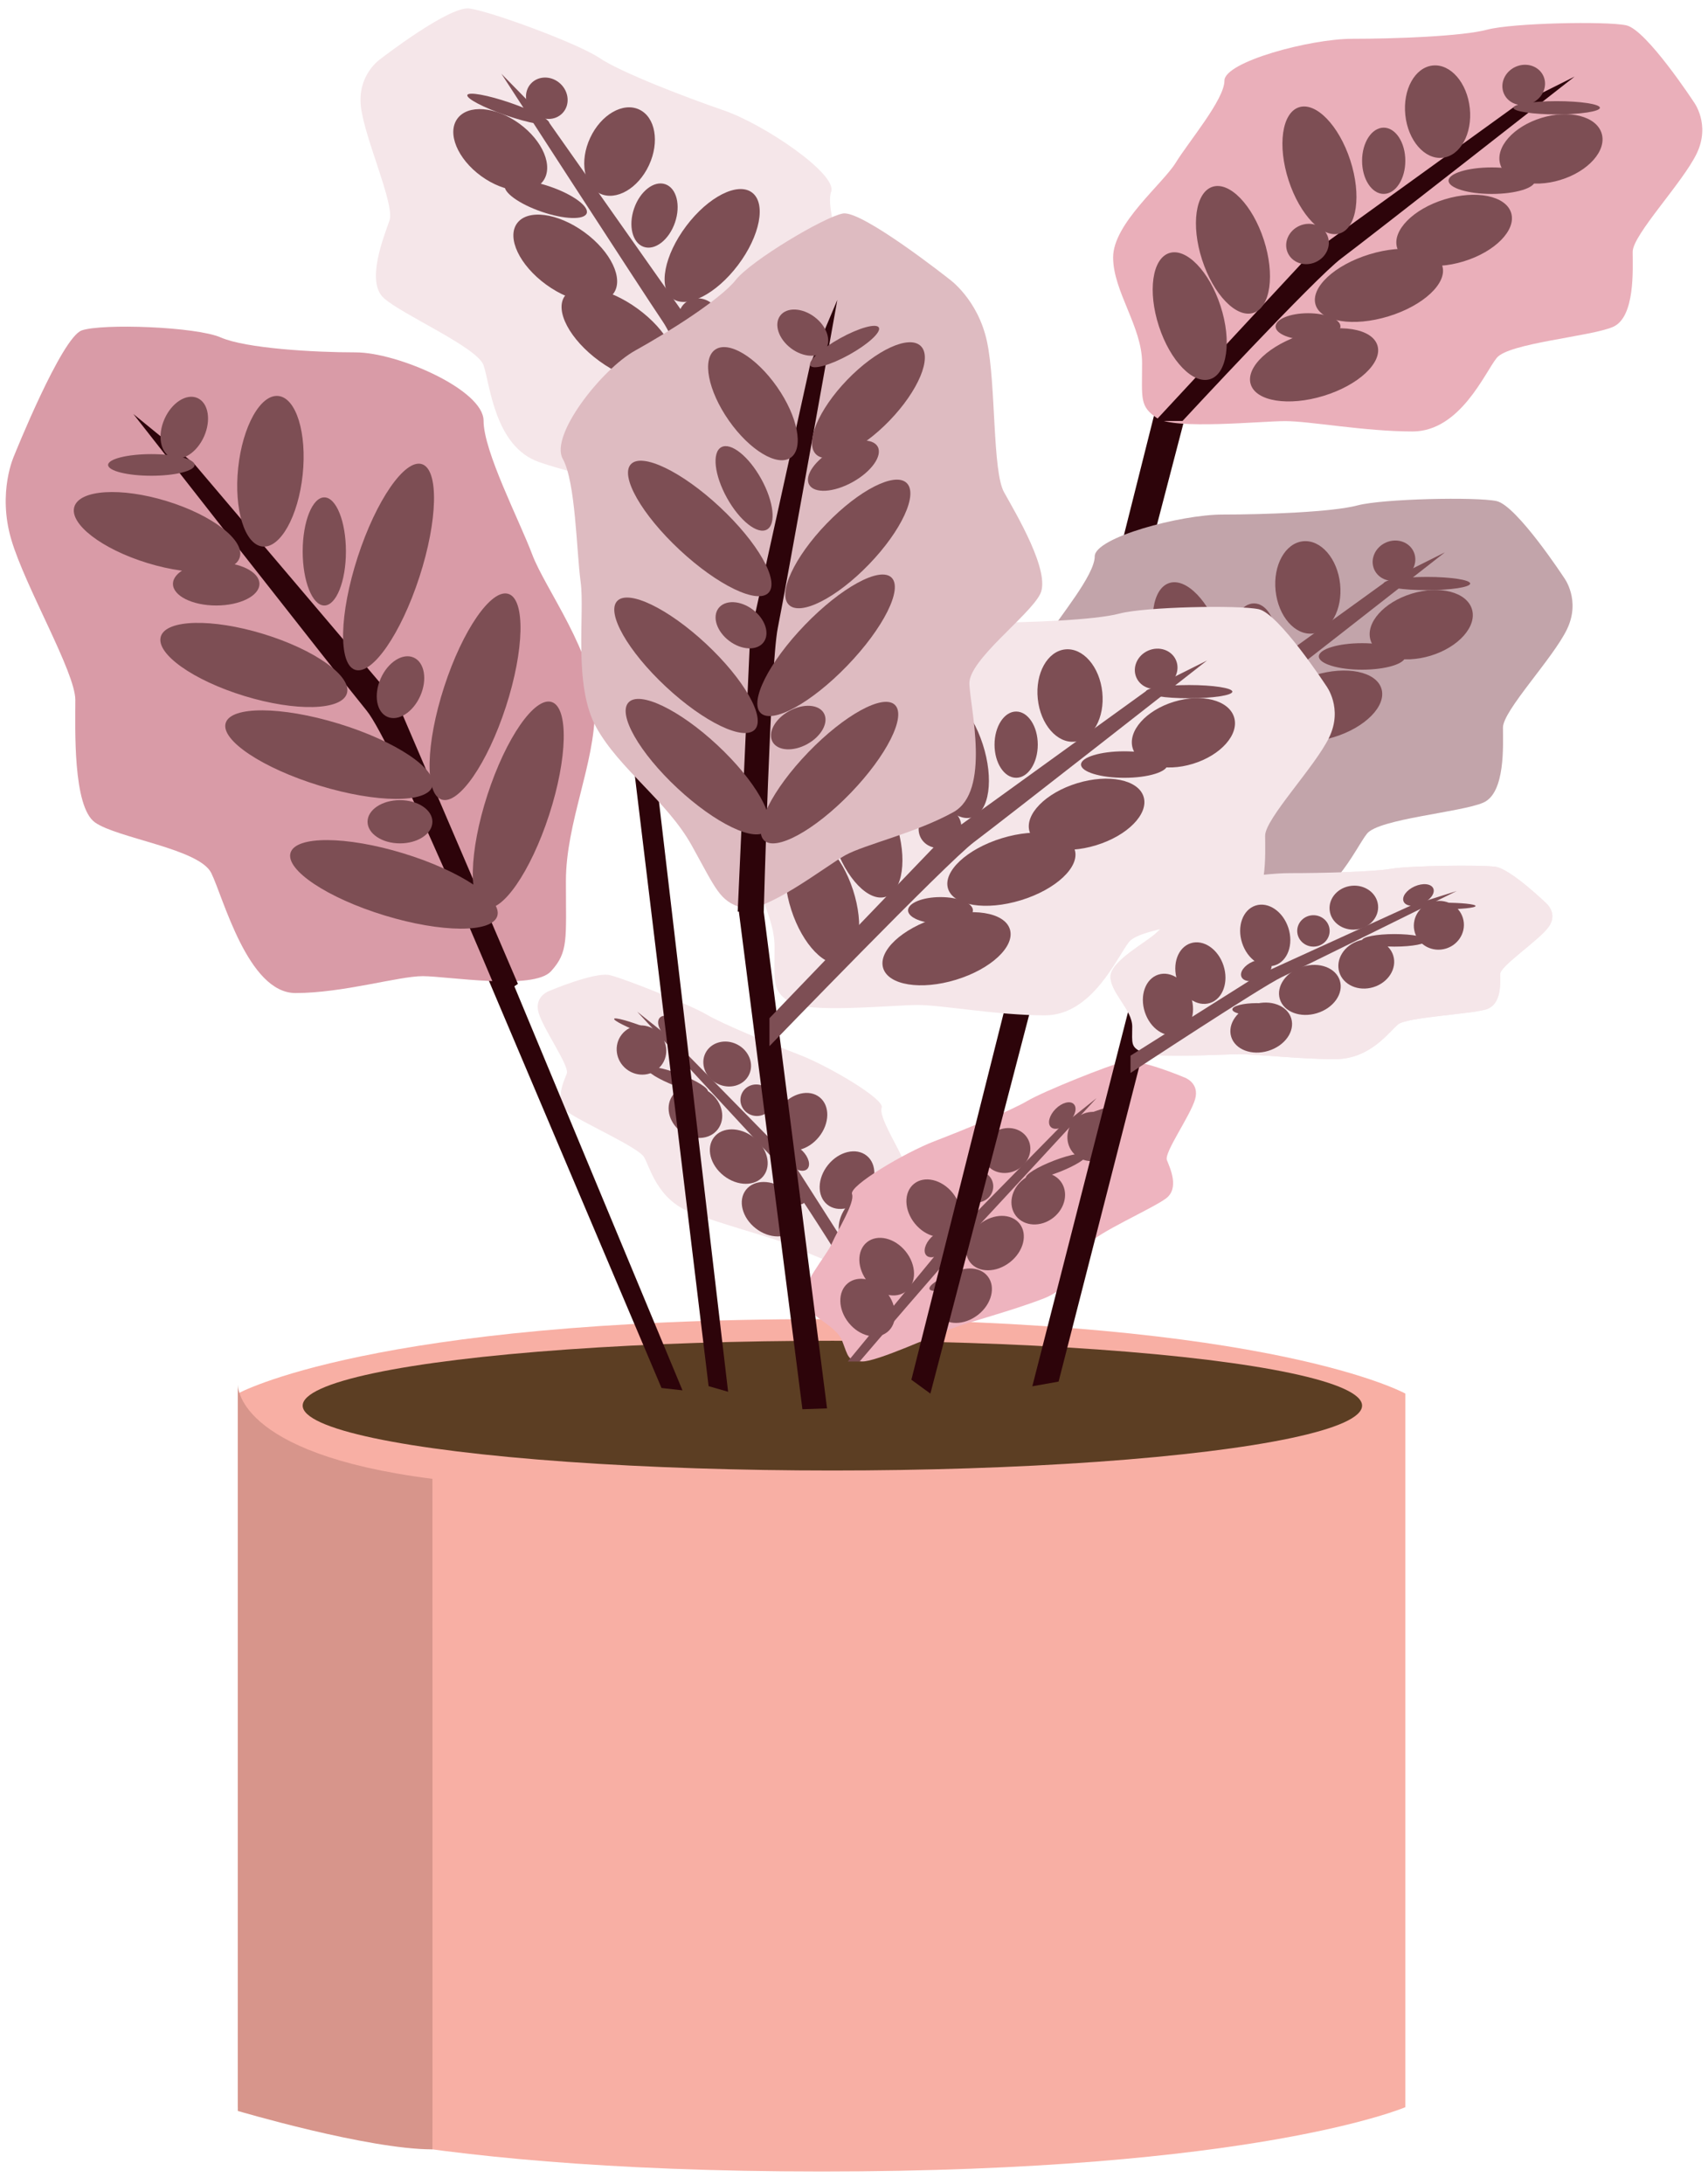 <?xml version="1.0" encoding="UTF-8" standalone="no"?>
<svg width="79px" height="101px" viewBox="0 0 79 101" version="1.1" xmlns="http://www.w3.org/2000/svg" xmlns:xlink="http://www.w3.org/1999/xlink">
    <!-- Generator: Sketch 40.3 (33839) - http://www.bohemiancoding.com/sketch -->
    <title>pink_plant</title>
    <desc>Created with Sketch.</desc>
    <defs></defs>
    <g id="Page-1" stroke="none" stroke-width="1" fill="none" fill-rule="evenodd">
        <g id="pink_plant" transform="translate(0, -1)">
            <g id="blue_pot" transform="translate(11, 62)">
                <path d="M0,3.442 C0,3.442 6.172,2.85589228e-15 27,0 C47.828,0 54,3.442 54,3.442 L54,36.442 C54,36.442 47.092,39.415 27,39.415 C6.908,39.415 0,36.442 0,36.442 L0,3.442 Z" id="Rectangle-17" fill="#F8AFA4"></path>
                <ellipse id="Oval-2" fill="#5C3E23" cx="27.5" cy="4" rx="24.5" ry="3"></ellipse>
                <path d="M0,3 C0,3 -0.213,6.216 9,7.385 C9.002,7.419 9.013,38.373 9,38.392 C6.002,38.392 0,36.615 0,36.615 L0,3 Z" id="Rectangle-17" fill="#D7958B"></path>
            </g>
            <g id="Group-19">
                <g id="Group-11" transform="translate(33.594, 53.431) rotate(21) translate(-33.594, -53.431) translate(23.094, 48.431)">
                    <path d="M0.493,1.76 C0.493,1.76 -0.097,2.248 0.391,2.889 C0.88,3.53 2.613,4.67 2.613,5.042 C2.613,5.414 2.519,6.474 3.297,6.687 C4.074,6.9 6.913,7.04 7.329,7.366 C7.745,7.692 8.599,8.977 10.251,8.977 C11.903,8.977 13.824,8.75 14.666,8.75 C15.509,8.75 18.504,8.944 19.114,8.684 C19.725,8.424 19.631,8.261 19.631,7.474 C19.631,6.687 20.636,5.905 20.636,5.165 C20.636,4.424 18.915,3.555 18.463,3.09 C18.011,2.625 16.774,1.706 16.774,1.293 C16.774,0.88 13.8,0.376 12.338,0.376 C10.877,0.376 8.526,0.322 7.659,0.176 C6.791,0.029 3.536,-0.014 2.836,0.081 C2.135,0.176 0.493,1.76 0.493,1.76 Z" id="Path-92" fill="#F5E6E9"></path>
                    <path d="M17.14,8.26 C17.14,8.26 13.642,5.621 12.713,5.183 C11.785,4.745 4.627,1.204 4.627,1.204 L6.731,1.869 L13.803,5.095 L17.742,8.002 L17.14,8.26 Z" id="Path-93" fill="#7D4E54"></path>
                    <ellipse id="Oval-3" fill="#7D4E54" cx="11.25" cy="3.048" rx="0.75" ry="0.726"></ellipse>
                    <ellipse id="Oval-9" fill="#7D4E54" cx="5.25" cy="1.895" rx="1.5" ry="0.153"></ellipse>
                    <ellipse id="Oval-9" fill="#7D4E54" cx="7.5" cy="3.484" rx="1.5" ry="0.29"></ellipse>
                    <ellipse id="Oval-4" fill="#7D4E54" transform="translate(13.866, 4.93) rotate(24) translate(-13.866, -4.93) " cx="13.866" cy="4.865" rx="0.75" ry="0.435"></ellipse>
                    <ellipse id="Oval-4" fill="#7D4E54" transform="translate(6.366, 1.446) rotate(24) translate(-6.366, -1.446) " cx="6.366" cy="1.381" rx="0.75" ry="0.435"></ellipse>
                    <ellipse id="Oval-5" fill="#7D4E54" cx="13.875" cy="6.677" rx="1.125" ry="0.29"></ellipse>
                    <ellipse id="Oval-6" fill="#7D4E54" transform="translate(13.479, 3.257) rotate(18) translate(-13.479, -3.257) " cx="13.479" cy="3.257" rx="1.125" ry="1.452"></ellipse>
                    <ellipse id="Oval-6" fill="#7D4E54" transform="translate(16.479, 4.999) rotate(18) translate(-16.479, -4.999) " cx="16.479" cy="4.999" rx="1.125" ry="1.452"></ellipse>
                    <ellipse id="Oval-6" fill="#7D4E54" transform="translate(17.979, 6.451) rotate(18) translate(-17.979, -6.451) " cx="17.979" cy="6.451" rx="1.125" ry="1.452"></ellipse>
                    <ellipse id="Oval-6" fill="#7D4E54" transform="translate(9.381, 1.972) rotate(6) translate(-9.381, -1.972) " cx="9.381" cy="1.972" rx="1.125" ry="1.016"></ellipse>
                    <ellipse id="Oval-6" fill="#7D4E54" transform="translate(13.665, 7.518) rotate(-73) translate(-13.665, -7.518) " cx="13.665" cy="7.518" rx="1.125" ry="1.452"></ellipse>
                    <ellipse id="Oval-6" fill="#7D4E54" transform="translate(11.415, 5.776) rotate(-73) translate(-11.415, -5.776) " cx="11.415" cy="5.776" rx="1.125" ry="1.452"></ellipse>
                    <ellipse id="Oval-6" fill="#7D4E54" transform="translate(8.806, 4.573) rotate(-73) translate(-8.806, -4.573) " cx="8.806" cy="4.573" rx="1.125" ry="1.306"></ellipse>
                    <ellipse id="Oval-6" fill="#7D4E54" transform="translate(5.448, 2.788) rotate(-73) translate(-5.448, -2.788) " cx="5.448" cy="2.788" rx="1.125" ry="1.161"></ellipse>
                </g>
                <g id="Group-11" transform="translate(61.5, 46) scale(-1, 1) translate(-61.5, -46) translate(51, 41)">
                    <path d="M0.493,1.76 C0.493,1.76 -0.097,2.248 0.391,2.889 C0.88,3.53 2.613,4.67 2.613,5.042 C2.613,5.414 2.519,6.474 3.297,6.687 C4.074,6.9 6.913,7.04 7.329,7.366 C7.745,7.692 8.599,8.977 10.251,8.977 C11.903,8.977 13.824,8.75 14.666,8.75 C15.509,8.75 18.504,8.944 19.114,8.684 C19.725,8.424 19.631,8.261 19.631,7.474 C19.631,6.687 20.636,5.905 20.636,5.165 C20.636,4.424 18.915,3.555 18.463,3.09 C18.011,2.625 16.774,1.706 16.774,1.293 C16.774,0.88 13.8,0.376 12.338,0.376 C10.877,0.376 8.526,0.322 7.659,0.176 C6.791,0.029 3.536,-0.014 2.836,0.081 C2.135,0.176 0.493,1.76 0.493,1.76 Z" id="Path-92" fill="#F5E6E9"></path>
                    <path d="M17.14,8.26 C17.14,8.26 13.642,5.621 12.713,5.183 C11.785,4.745 4.627,1.204 4.627,1.204 L6.731,1.869 L13.803,5.095 L17.742,8.002 L17.14,8.26 Z" id="Path-93" fill="#7D4E54"></path>
                    <ellipse id="Oval-3" fill="#7D4E54" cx="11.25" cy="3.048" rx="0.75" ry="0.726"></ellipse>
                    <ellipse id="Oval-9" fill="#7D4E54" cx="5.25" cy="1.895" rx="1.5" ry="0.153"></ellipse>
                    <ellipse id="Oval-9" fill="#7D4E54" cx="7.5" cy="3.484" rx="1.5" ry="0.29"></ellipse>
                    <ellipse id="Oval-4" fill="#7D4E54" transform="translate(13.866, 4.93) rotate(24) translate(-13.866, -4.93) " cx="13.866" cy="4.865" rx="0.75" ry="0.435"></ellipse>
                    <ellipse id="Oval-4" fill="#7D4E54" transform="translate(6.366, 1.446) rotate(24) translate(-6.366, -1.446) " cx="6.366" cy="1.381" rx="0.75" ry="0.435"></ellipse>
                    <ellipse id="Oval-5" fill="#7D4E54" cx="13.875" cy="6.677" rx="1.125" ry="0.29"></ellipse>
                    <ellipse id="Oval-6" fill="#7D4E54" transform="translate(13.479, 3.257) rotate(18) translate(-13.479, -3.257) " cx="13.479" cy="3.257" rx="1.125" ry="1.452"></ellipse>
                    <ellipse id="Oval-6" fill="#7D4E54" transform="translate(16.479, 4.999) rotate(18) translate(-16.479, -4.999) " cx="16.479" cy="4.999" rx="1.125" ry="1.452"></ellipse>
                    <ellipse id="Oval-6" fill="#7D4E54" transform="translate(17.979, 6.451) rotate(18) translate(-17.979, -6.451) " cx="17.979" cy="6.451" rx="1.125" ry="1.452"></ellipse>
                    <ellipse id="Oval-6" fill="#7D4E54" transform="translate(9.381, 1.972) rotate(6) translate(-9.381, -1.972) " cx="9.381" cy="1.972" rx="1.125" ry="1.016"></ellipse>
                    <ellipse id="Oval-6" fill="#7D4E54" transform="translate(13.665, 7.518) rotate(-73) translate(-13.665, -7.518) " cx="13.665" cy="7.518" rx="1.125" ry="1.452"></ellipse>
                    <ellipse id="Oval-6" fill="#7D4E54" transform="translate(11.415, 5.776) rotate(-73) translate(-11.415, -5.776) " cx="11.415" cy="5.776" rx="1.125" ry="1.452"></ellipse>
                    <ellipse id="Oval-6" fill="#7D4E54" transform="translate(8.806, 4.573) rotate(-73) translate(-8.806, -4.573) " cx="8.806" cy="4.573" rx="1.125" ry="1.306"></ellipse>
                    <ellipse id="Oval-6" fill="#7D4E54" transform="translate(5.448, 2.788) rotate(-73) translate(-5.448, -2.788) " cx="5.448" cy="2.788" rx="1.125" ry="1.161"></ellipse>
                </g>
                <polygon id="Path-87" fill="#2D040A" points="32.775 65.099 33.677 65.359 28.034 17.192 27.074 17.93"></polygon>
                <g id="Group-11" transform="translate(46.594, 57.431) scale(-1, 1) rotate(21) translate(-46.594, -57.431) translate(36.094, 52.431)">
                    <path d="M0.493,1.76 C0.493,1.76 -0.097,2.248 0.391,2.889 C0.88,3.53 2.613,4.67 2.613,5.042 C2.613,5.414 2.519,6.474 3.297,6.687 C4.074,6.9 6.913,7.04 7.329,7.366 C7.745,7.692 8.599,8.977 10.251,8.977 C11.903,8.977 13.824,8.75 14.666,8.75 C15.509,8.75 18.504,8.944 19.114,8.684 C19.725,8.424 19.631,8.261 19.631,7.474 C19.631,6.687 20.636,5.905 20.636,5.165 C20.636,4.424 18.915,3.555 18.463,3.09 C18.011,2.625 16.774,1.706 16.774,1.293 C16.774,0.88 13.8,0.376 12.338,0.376 C10.877,0.376 8.526,0.322 7.659,0.176 C6.791,0.029 3.536,-0.014 2.836,0.081 C2.135,0.176 0.493,1.76 0.493,1.76 Z" id="Path-92" fill="#EEB4BF"></path>
                    <path d="M19.22,8.646 C19.22,8.646 13.642,5.621 12.713,5.183 C11.785,4.745 4.627,1.204 4.627,1.204 L6.731,1.869 L13.803,5.095 L19.73,8.45 L19.22,8.646 Z" id="Path-93" fill="#7D4E54"></path>
                    <ellipse id="Oval-3" fill="#7D4E54" cx="11.25" cy="3.048" rx="0.75" ry="0.726"></ellipse>
                    <ellipse id="Oval-9" fill="#7D4E54" cx="5.25" cy="1.895" rx="1.5" ry="0.153"></ellipse>
                    <ellipse id="Oval-9" fill="#7D4E54" cx="7.5" cy="3.484" rx="1.5" ry="0.29"></ellipse>
                    <ellipse id="Oval-4" fill="#7D4E54" transform="translate(13.866, 4.93) rotate(24) translate(-13.866, -4.93) " cx="13.866" cy="4.865" rx="0.75" ry="0.435"></ellipse>
                    <ellipse id="Oval-4" fill="#7D4E54" transform="translate(6.366, 1.446) rotate(24) translate(-6.366, -1.446) " cx="6.366" cy="1.381" rx="0.75" ry="0.435"></ellipse>
                    <ellipse id="Oval-5" fill="#7D4E54" cx="13.875" cy="6.677" rx="1.125" ry="0.29"></ellipse>
                    <ellipse id="Oval-6" fill="#7D4E54" transform="translate(13.479, 3.257) rotate(18) translate(-13.479, -3.257) " cx="13.479" cy="3.257" rx="1.125" ry="1.452"></ellipse>
                    <ellipse id="Oval-6" fill="#7D4E54" transform="translate(16.479, 4.999) rotate(18) translate(-16.479, -4.999) " cx="16.479" cy="4.999" rx="1.125" ry="1.452"></ellipse>
                    <ellipse id="Oval-6" fill="#7D4E54" transform="translate(17.979, 6.451) rotate(18) translate(-17.979, -6.451) " cx="17.979" cy="6.451" rx="1.125" ry="1.452"></ellipse>
                    <ellipse id="Oval-6" fill="#7D4E54" transform="translate(9.381, 1.972) rotate(6) translate(-9.381, -1.972) " cx="9.381" cy="1.972" rx="1.125" ry="1.016"></ellipse>
                    <ellipse id="Oval-6" fill="#7D4E54" transform="translate(13.665, 7.518) rotate(-73) translate(-13.665, -7.518) " cx="13.665" cy="7.518" rx="1.125" ry="1.452"></ellipse>
                    <ellipse id="Oval-6" fill="#7D4E54" transform="translate(11.415, 5.776) rotate(-73) translate(-11.415, -5.776) " cx="11.415" cy="5.776" rx="1.125" ry="1.452"></ellipse>
                    <ellipse id="Oval-6" fill="#7D4E54" transform="translate(8.806, 4.573) rotate(-73) translate(-8.806, -4.573) " cx="8.806" cy="4.573" rx="1.125" ry="1.306"></ellipse>
                    <ellipse id="Oval-6" fill="#7D4E54" transform="translate(5.448, 2.788) rotate(-73) translate(-5.448, -2.788) " cx="5.448" cy="2.788" rx="1.125" ry="1.161"></ellipse>
                </g>
                <polygon id="Path-88" fill="#2D040A" points="42.154 64.803 54.123 17.25 55.734 16.75 43.033 65.444"></polygon>
                <polygon id="Path-89" fill="#2D040A" points="47.748 65.105 52.397 46.93 53.564 46.93 48.963 64.889"></polygon>
                <polygon id="Path-90" fill="#2D040A" points="30.597 65.184 22.442 45.951 23.517 45.951 31.567 65.293"></polygon>
                <polygon id="Path-91" fill="#2D040A" points="37.114 66.166 33.772 40.005 34.972 40.396 38.253 66.128"></polygon>
                <g id="Group-11" transform="translate(0, 16)">
                    <path d="M0.658,6.061 C0.658,6.061 -0.129,7.743 0.522,9.951 C1.173,12.159 3.484,16.086 3.484,17.368 C3.484,18.649 3.359,22.3 4.396,23.033 C5.432,23.765 9.218,24.248 9.772,25.371 C10.326,26.494 11.465,30.921 13.668,30.921 C15.871,30.921 18.432,30.14 19.555,30.14 C20.678,30.14 24.672,30.808 25.486,29.913 C26.3,29.017 26.175,28.456 26.175,25.744 C26.175,23.033 27.515,20.34 27.515,17.79 C27.515,15.239 25.22,12.244 24.618,10.644 C24.015,9.043 22.366,5.875 22.366,4.453 C22.366,3.031 18.399,1.295 16.451,1.295 C14.503,1.295 11.368,1.11 10.211,0.605 C9.055,0.101 4.715,-0.047 3.781,0.279 C2.847,0.605 0.658,6.061 0.658,6.061 Z" id="Path-92" fill="#D99BA7"></path>
                    <path d="M23.081,31.104 C23.081,31.104 18.189,19.361 16.951,17.852 C15.713,16.343 6.17,4.147 6.17,4.147 L8.975,6.439 L18.404,17.548 L23.955,30.496 L23.081,31.104 Z" id="Path-93" fill="#2D040A"></path>
                    <ellipse id="Oval-3" fill="#7D4E54" cx="15" cy="10.5" rx="1" ry="2.5"></ellipse>
                    <ellipse id="Oval-9" fill="#7D4E54" cx="7" cy="6.5" rx="2" ry="0.5"></ellipse>
                    <ellipse id="Oval-9" fill="#7D4E54" cx="10" cy="12" rx="2" ry="1"></ellipse>
                    <ellipse id="Oval-4" fill="#7D4E54" transform="translate(18.524, 16.777) rotate(24) translate(-18.524, -16.777) " cx="18.524" cy="16.777" rx="1" ry="1.5"></ellipse>
                    <ellipse id="Oval-4" fill="#7D4E54" transform="translate(8.524, 4.777) rotate(24) translate(-8.524, -4.777) " cx="8.524" cy="4.777" rx="1" ry="1.5"></ellipse>
                    <ellipse id="Oval-5" fill="#7D4E54" cx="18.5" cy="23" rx="1.5" ry="1"></ellipse>
                    <ellipse id="Oval-6" fill="#7D4E54" transform="translate(17.972, 11.219) rotate(18) translate(-17.972, -11.219) " cx="17.972" cy="11.219" rx="1.5" ry="5"></ellipse>
                    <ellipse id="Oval-6" fill="#7D4E54" transform="translate(21.972, 17.219) rotate(18) translate(-21.972, -17.219) " cx="21.972" cy="17.219" rx="1.5" ry="5"></ellipse>
                    <ellipse id="Oval-6" fill="#7D4E54" transform="translate(23.972, 22.219) rotate(18) translate(-23.972, -22.219) " cx="23.972" cy="22.219" rx="1.5" ry="5"></ellipse>
                    <ellipse id="Oval-6" fill="#7D4E54" transform="translate(12.508, 6.792) rotate(6) translate(-12.508, -6.792) " cx="12.508" cy="6.792" rx="1.5" ry="3.5"></ellipse>
                    <ellipse id="Oval-6" fill="#7D4E54" transform="translate(18.22, 25.896) rotate(-73) translate(-18.22, -25.896) " cx="18.22" cy="25.896" rx="1.5" ry="5"></ellipse>
                    <ellipse id="Oval-6" fill="#7D4E54" transform="translate(15.22, 19.896) rotate(-73) translate(-15.22, -19.896) " cx="15.22" cy="19.896" rx="1.5" ry="5"></ellipse>
                    <ellipse id="Oval-6" fill="#7D4E54" transform="translate(11.742, 15.75) rotate(-73) translate(-11.742, -15.75) " cx="11.742" cy="15.75" rx="1.5" ry="4.5"></ellipse>
                    <ellipse id="Oval-6" fill="#7D4E54" transform="translate(7.264, 9.604) rotate(-73) translate(-7.264, -9.604) " cx="7.264" cy="9.604" rx="1.5" ry="4"></ellipse>
                </g>
                <g id="Group-11" transform="translate(28.33, 13.54) rotate(19) translate(-28.33, -13.54) translate(14.33, 4.04)">
                    <path d="M0.658,3.715 C0.658,3.715 -0.129,4.746 0.522,6.099 C1.173,7.452 3.484,9.859 3.484,10.645 C3.484,11.43 3.359,13.668 4.396,14.117 C5.432,14.566 9.218,14.862 9.772,15.55 C10.326,16.238 11.465,18.952 13.668,18.952 C15.871,18.952 18.432,18.473 19.555,18.473 C20.678,18.473 24.672,18.882 25.486,18.334 C26.3,17.785 26.175,17.441 26.175,15.779 C26.175,14.117 27.515,12.466 27.515,10.903 C27.515,9.34 25.22,7.504 24.618,6.523 C24.015,5.542 22.366,3.601 22.366,2.729 C22.366,1.858 18.399,0.794 16.451,0.794 C14.503,0.794 11.368,0.681 10.211,0.371 C9.055,0.062 4.715,-0.029 3.781,0.171 C2.847,0.371 0.658,3.715 0.658,3.715 Z" id="Path-92" fill="#F5E6E9"></path>
                    <path d="M22.854,17.439 C22.854,17.439 18.189,11.866 16.951,10.942 C15.713,10.017 6.17,2.542 6.17,2.542 L8.975,3.946 L18.404,10.755 L23.656,16.894 L22.854,17.439 Z" id="Path-93" fill="#7D4E54"></path>
                    <ellipse id="Oval-3" fill="#7D4E54" cx="15" cy="6.435" rx="1" ry="1.532"></ellipse>
                    <ellipse id="Oval-9" fill="#7D4E54" cx="7" cy="3.984" rx="2" ry="0.306"></ellipse>
                    <ellipse id="Oval-9" fill="#7D4E54" cx="10" cy="7.355" rx="2" ry="0.613"></ellipse>
                    <ellipse id="Oval-4" fill="#7D4E54" transform="translate(18.524, 10.283) rotate(24) translate(-18.524, -10.283) " cx="18.524" cy="10.283" rx="1" ry="0.919"></ellipse>
                    <ellipse id="Oval-4" fill="#7D4E54" transform="translate(8.524, 2.928) rotate(24) translate(-8.524, -2.928) " cx="8.524" cy="2.928" rx="1" ry="0.919"></ellipse>
                    <ellipse id="Oval-5" fill="#7D4E54" cx="18.5" cy="14.097" rx="1.5" ry="0.613"></ellipse>
                    <ellipse id="Oval-6" fill="#7D4E54" transform="translate(17.972, 6.876) rotate(18) translate(-17.972, -6.876) " cx="17.972" cy="6.876" rx="1.5" ry="3.065"></ellipse>
                    <ellipse id="Oval-6" fill="#7D4E54" transform="translate(21.972, 10.553) rotate(18) translate(-21.972, -10.553) " cx="21.972" cy="10.553" rx="1.5" ry="3.065"></ellipse>
                    <ellipse id="Oval-6" fill="#7D4E54" transform="translate(23.972, 13.618) rotate(18) translate(-23.972, -13.618) " cx="23.972" cy="13.618" rx="1.5" ry="3.065"></ellipse>
                    <ellipse id="Oval-6" fill="#7D4E54" transform="translate(12.508, 4.163) rotate(6) translate(-12.508, -4.163) " cx="12.508" cy="4.163" rx="1.5" ry="2.145"></ellipse>
                    <ellipse id="Oval-6" fill="#7D4E54" transform="translate(18.22, 15.872) rotate(-73) translate(-18.22, -15.872) " cx="18.22" cy="15.872" rx="1.5" ry="3.065"></ellipse>
                    <ellipse id="Oval-6" fill="#7D4E54" transform="translate(15.22, 12.195) rotate(-73) translate(-15.22, -12.195) " cx="15.22" cy="12.195" rx="1.5" ry="3.065"></ellipse>
                    <ellipse id="Oval-6" fill="#7D4E54" transform="translate(11.742, 9.653) rotate(-73) translate(-11.742, -9.653) " cx="11.742" cy="9.653" rx="1.5" ry="2.758"></ellipse>
                    <ellipse id="Oval-6" fill="#7D4E54" transform="translate(7.264, 5.886) rotate(-73) translate(-7.264, -5.886) " cx="7.264" cy="5.886" rx="1.5" ry="2.452"></ellipse>
                </g>
                <g id="Group-11" transform="translate(59, 33.5) scale(-1, 1) translate(-59, -33.5) translate(45, 24)">
                    <path d="M0.658,3.715 C0.658,3.715 -0.129,4.746 0.522,6.099 C1.173,7.452 3.484,9.859 3.484,10.645 C3.484,11.43 3.359,13.668 4.396,14.117 C5.432,14.566 9.218,14.862 9.772,15.55 C10.326,16.238 11.465,18.952 13.668,18.952 C15.871,18.952 18.432,18.473 19.555,18.473 C20.678,18.473 24.672,18.882 25.486,18.334 C26.3,17.785 26.175,17.441 26.175,15.779 C26.175,14.117 27.515,12.466 27.515,10.903 C27.515,9.34 25.22,7.504 24.618,6.523 C24.015,5.542 22.366,3.601 22.366,2.729 C22.366,1.858 18.399,0.794 16.451,0.794 C14.503,0.794 11.368,0.681 10.211,0.371 C9.055,0.062 4.715,-0.029 3.781,0.171 C2.847,0.371 0.658,3.715 0.658,3.715 Z" id="Path-92" fill="#C2A4AA"></path>
                    <path d="M22.854,17.439 C22.854,17.439 18.189,11.866 16.951,10.942 C15.713,10.017 6.17,2.542 6.17,2.542 L8.975,3.946 L18.404,10.755 L23.656,16.894 L22.854,17.439 Z" id="Path-93" fill="#7D4E54"></path>
                    <ellipse id="Oval-3" fill="#7D4E54" cx="15" cy="6.435" rx="1" ry="1.532"></ellipse>
                    <ellipse id="Oval-9" fill="#7D4E54" cx="7" cy="3.984" rx="2" ry="0.306"></ellipse>
                    <ellipse id="Oval-9" fill="#7D4E54" cx="10" cy="7.355" rx="2" ry="0.613"></ellipse>
                    <ellipse id="Oval-4" fill="#7D4E54" transform="translate(18.524, 10.283) rotate(24) translate(-18.524, -10.283) " cx="18.524" cy="10.283" rx="1" ry="0.919"></ellipse>
                    <ellipse id="Oval-4" fill="#7D4E54" transform="translate(8.524, 2.928) rotate(24) translate(-8.524, -2.928) " cx="8.524" cy="2.928" rx="1" ry="0.919"></ellipse>
                    <ellipse id="Oval-5" fill="#7D4E54" cx="18.5" cy="14.097" rx="1.5" ry="0.613"></ellipse>
                    <ellipse id="Oval-6" fill="#7D4E54" transform="translate(17.972, 6.876) rotate(18) translate(-17.972, -6.876) " cx="17.972" cy="6.876" rx="1.5" ry="3.065"></ellipse>
                    <ellipse id="Oval-6" fill="#7D4E54" transform="translate(21.972, 10.553) rotate(18) translate(-21.972, -10.553) " cx="21.972" cy="10.553" rx="1.5" ry="3.065"></ellipse>
                    <ellipse id="Oval-6" fill="#7D4E54" transform="translate(23.972, 13.618) rotate(18) translate(-23.972, -13.618) " cx="23.972" cy="13.618" rx="1.5" ry="3.065"></ellipse>
                    <ellipse id="Oval-6" fill="#7D4E54" transform="translate(12.508, 4.163) rotate(6) translate(-12.508, -4.163) " cx="12.508" cy="4.163" rx="1.5" ry="2.145"></ellipse>
                    <ellipse id="Oval-6" fill="#7D4E54" transform="translate(18.22, 15.872) rotate(-73) translate(-18.22, -15.872) " cx="18.22" cy="15.872" rx="1.5" ry="3.065"></ellipse>
                    <ellipse id="Oval-6" fill="#7D4E54" transform="translate(15.22, 12.195) rotate(-73) translate(-15.22, -12.195) " cx="15.22" cy="12.195" rx="1.5" ry="3.065"></ellipse>
                    <ellipse id="Oval-6" fill="#7D4E54" transform="translate(11.742, 9.653) rotate(-73) translate(-11.742, -9.653) " cx="11.742" cy="9.653" rx="1.5" ry="2.758"></ellipse>
                    <ellipse id="Oval-6" fill="#7D4E54" transform="translate(7.264, 5.886) rotate(-73) translate(-7.264, -5.886) " cx="7.264" cy="5.886" rx="1.5" ry="2.452"></ellipse>
                </g>
                <g id="Group-11" transform="translate(48, 39.5) scale(-1, 1) translate(-48, -39.5) translate(34, 29)">
                    <path d="M0.658,3.715 C0.658,3.715 -0.129,4.746 0.522,6.099 C1.173,7.452 3.484,9.859 3.484,10.645 C3.484,11.43 3.359,13.668 4.396,14.117 C5.432,14.566 9.218,14.862 9.772,15.55 C10.326,16.238 11.465,18.952 13.668,18.952 C15.871,18.952 18.432,18.473 19.555,18.473 C20.678,18.473 24.672,18.882 25.486,18.334 C26.3,17.785 26.175,17.441 26.175,15.779 C26.175,14.117 27.515,12.466 27.515,10.903 C27.515,9.34 25.22,7.504 24.618,6.523 C24.015,5.542 22.366,3.601 22.366,2.729 C22.366,1.858 18.399,0.794 16.451,0.794 C14.503,0.794 11.368,0.681 10.211,0.371 C9.055,0.062 4.715,-0.029 3.781,0.171 C2.847,0.371 0.658,3.715 0.658,3.715 Z" id="Path-92" fill="#F5E6E9"></path>
                    <path d="M26.41,20.376 C26.41,20.376 18.189,11.866 16.951,10.942 C15.713,10.017 6.17,2.542 6.17,2.542 L8.975,3.946 L18.404,10.755 L26.41,19.083 L26.41,20.376 Z" id="Path-93" fill="#7D4E54"></path>
                    <ellipse id="Oval-3" fill="#7D4E54" cx="15" cy="6.435" rx="1" ry="1.532"></ellipse>
                    <ellipse id="Oval-9" fill="#7D4E54" cx="7" cy="3.984" rx="2" ry="0.306"></ellipse>
                    <ellipse id="Oval-9" fill="#7D4E54" cx="10" cy="7.355" rx="2" ry="0.613"></ellipse>
                    <ellipse id="Oval-4" fill="#7D4E54" transform="translate(18.524, 10.283) rotate(24) translate(-18.524, -10.283) " cx="18.524" cy="10.283" rx="1" ry="0.919"></ellipse>
                    <ellipse id="Oval-4" fill="#7D4E54" transform="translate(8.524, 2.928) rotate(24) translate(-8.524, -2.928) " cx="8.524" cy="2.928" rx="1" ry="0.919"></ellipse>
                    <ellipse id="Oval-5" fill="#7D4E54" cx="18.5" cy="14.097" rx="1.5" ry="0.613"></ellipse>
                    <ellipse id="Oval-6" fill="#7D4E54" transform="translate(17.972, 6.876) rotate(18) translate(-17.972, -6.876) " cx="17.972" cy="6.876" rx="1.5" ry="3.065"></ellipse>
                    <ellipse id="Oval-6" fill="#7D4E54" transform="translate(21.972, 10.553) rotate(18) translate(-21.972, -10.553) " cx="21.972" cy="10.553" rx="1.5" ry="3.065"></ellipse>
                    <ellipse id="Oval-6" fill="#7D4E54" transform="translate(23.972, 13.618) rotate(18) translate(-23.972, -13.618) " cx="23.972" cy="13.618" rx="1.5" ry="3.065"></ellipse>
                    <ellipse id="Oval-6" fill="#7D4E54" transform="translate(12.508, 4.163) rotate(6) translate(-12.508, -4.163) " cx="12.508" cy="4.163" rx="1.5" ry="2.145"></ellipse>
                    <ellipse id="Oval-6" fill="#7D4E54" transform="translate(18.22, 15.872) rotate(-73) translate(-18.22, -15.872) " cx="18.22" cy="15.872" rx="1.5" ry="3.065"></ellipse>
                    <ellipse id="Oval-6" fill="#7D4E54" transform="translate(15.22, 12.195) rotate(-73) translate(-15.22, -12.195) " cx="15.22" cy="12.195" rx="1.5" ry="3.065"></ellipse>
                    <ellipse id="Oval-6" fill="#7D4E54" transform="translate(11.742, 9.653) rotate(-73) translate(-11.742, -9.653) " cx="11.742" cy="9.653" rx="1.5" ry="2.758"></ellipse>
                    <ellipse id="Oval-6" fill="#7D4E54" transform="translate(7.264, 5.886) rotate(-73) translate(-7.264, -5.886) " cx="7.264" cy="5.886" rx="1.5" ry="2.452"></ellipse>
                </g>
                <g id="Group-11" transform="translate(37.478, 26.867) scale(-1, 1) rotate(29) translate(-37.478, -26.867) translate(24.978, 13.367)">
                    <path d="M0.596,5.279 C0.596,5.279 -0.117,6.744 0.473,8.667 C1.063,10.59 3.156,14.011 3.156,15.127 C3.156,16.243 3.043,19.423 3.982,20.061 C4.921,20.699 8.35,21.119 8.852,22.097 C9.354,23.076 10.385,26.932 12.381,26.932 C14.376,26.932 16.696,26.251 17.713,26.251 C18.731,26.251 22.348,26.833 23.086,26.053 C23.823,25.273 23.71,24.784 23.71,22.422 C23.71,20.061 24.924,17.715 24.924,15.494 C24.924,13.273 22.845,10.664 22.299,9.27 C21.753,7.876 20.259,5.117 20.259,3.878 C20.259,2.64 16.667,1.128 14.902,1.128 C13.137,1.128 10.297,0.967 9.25,0.527 C8.202,0.088 4.271,-0.041 3.425,0.243 C2.579,0.527 0.596,5.279 0.596,5.279 Z" id="Path-92" fill="#DEBBC1"></path>
                    <path d="M22.278,26.701 C22.278,26.701 16.476,16.863 15.355,15.549 C14.233,14.234 5.589,3.612 5.589,3.612 L8.13,5.608 L16.671,15.284 L23.332,26.117 L22.278,26.701 Z" id="Path-93" fill="#2D040A"></path>
                    <ellipse id="Oval-3" fill="#7D4E54" cx="13.587" cy="9.145" rx="0.906" ry="2.177"></ellipse>
                    <ellipse id="Oval-9" fill="#7D4E54" cx="6.341" cy="5.661" rx="1.812" ry="0.435"></ellipse>
                    <ellipse id="Oval-9" fill="#7D4E54" cx="9.058" cy="10.452" rx="1.812" ry="0.871"></ellipse>
                    <ellipse id="Oval-4" fill="#7D4E54" transform="translate(16.779, 14.612) rotate(24) translate(-16.779, -14.612) " cx="16.779" cy="14.612" rx="0.906" ry="1.306"></ellipse>
                    <ellipse id="Oval-4" fill="#7D4E54" transform="translate(7.721, 4.161) rotate(24) translate(-7.721, -4.161) " cx="7.721" cy="4.161" rx="0.906" ry="1.306"></ellipse>
                    <ellipse id="Oval-5" fill="#7D4E54" cx="16.758" cy="20.032" rx="1.359" ry="0.871"></ellipse>
                    <ellipse id="Oval-6" fill="#7D4E54" transform="translate(16.279, 9.771) rotate(18) translate(-16.279, -9.771) " cx="16.279" cy="9.771" rx="1.359" ry="4.355"></ellipse>
                    <ellipse id="Oval-6" fill="#7D4E54" transform="translate(19.902, 14.997) rotate(18) translate(-19.902, -14.997) " cx="19.902" cy="14.997" rx="1.359" ry="4.355"></ellipse>
                    <ellipse id="Oval-6" fill="#7D4E54" transform="translate(21.714, 19.352) rotate(18) translate(-21.714, -19.352) " cx="21.714" cy="19.352" rx="1.359" ry="4.355"></ellipse>
                    <ellipse id="Oval-6" fill="#7D4E54" transform="translate(11.33, 5.916) rotate(6) translate(-11.33, -5.916) " cx="11.33" cy="5.916" rx="1.359" ry="3.048"></ellipse>
                    <ellipse id="Oval-6" fill="#7D4E54" transform="translate(16.504, 22.555) rotate(-73) translate(-16.504, -22.555) " cx="16.504" cy="22.555" rx="1.359" ry="4.355"></ellipse>
                    <ellipse id="Oval-6" fill="#7D4E54" transform="translate(13.787, 17.329) rotate(-73) translate(-13.787, -17.329) " cx="13.787" cy="17.329" rx="1.359" ry="4.355"></ellipse>
                    <ellipse id="Oval-6" fill="#7D4E54" transform="translate(10.636, 13.718) rotate(-73) translate(-10.636, -13.718) " cx="10.636" cy="13.718" rx="1.359" ry="3.919"></ellipse>
                    <ellipse id="Oval-6" fill="#7D4E54" transform="translate(6.58, 8.365) rotate(-73) translate(-6.58, -8.365) " cx="6.58" cy="8.365" rx="1.359" ry="3.484"></ellipse>
                </g>
                <g id="Group-11" transform="translate(61.5, 46) scale(-1, 1) translate(-61.5, -46) translate(51, 41)">
                    <path d="M0.493,1.76 C0.493,1.76 -0.097,2.248 0.391,2.889 C0.88,3.53 2.613,4.67 2.613,5.042 C2.613,5.414 2.519,6.474 3.297,6.687 C4.074,6.9 6.913,7.04 7.329,7.366 C7.745,7.692 8.599,8.977 10.251,8.977 C11.903,8.977 13.824,8.75 14.666,8.75 C15.509,8.75 18.504,8.944 19.114,8.684 C19.725,8.424 19.631,8.261 19.631,7.474 C19.631,6.687 20.636,5.905 20.636,5.165 C20.636,4.424 18.915,3.555 18.463,3.09 C18.011,2.625 16.774,1.706 16.774,1.293 C16.774,0.88 13.8,0.376 12.338,0.376 C10.877,0.376 8.526,0.322 7.659,0.176 C6.791,0.029 3.536,-0.014 2.836,0.081 C2.135,0.176 0.493,1.76 0.493,1.76 Z" id="Path-92" fill="#F5E6E9"></path>
                    <path d="M19.71,9.616 C19.71,9.616 13.642,5.621 12.713,5.183 C11.785,4.745 4.627,1.204 4.627,1.204 L6.731,1.869 L13.803,5.095 L19.71,8.817 L19.71,9.616 Z" id="Path-93" fill="#7D4E54"></path>
                    <ellipse id="Oval-3" fill="#7D4E54" cx="11.25" cy="3.048" rx="0.75" ry="0.726"></ellipse>
                    <ellipse id="Oval-9" fill="#7D4E54" cx="5.25" cy="1.895" rx="1.5" ry="0.153"></ellipse>
                    <ellipse id="Oval-9" fill="#7D4E54" cx="7.5" cy="3.484" rx="1.5" ry="0.29"></ellipse>
                    <ellipse id="Oval-4" fill="#7D4E54" transform="translate(13.866, 4.93) rotate(24) translate(-13.866, -4.93) " cx="13.866" cy="4.865" rx="0.75" ry="0.435"></ellipse>
                    <ellipse id="Oval-4" fill="#7D4E54" transform="translate(6.366, 1.446) rotate(24) translate(-6.366, -1.446) " cx="6.366" cy="1.381" rx="0.75" ry="0.435"></ellipse>
                    <ellipse id="Oval-5" fill="#7D4E54" cx="13.875" cy="6.677" rx="1.125" ry="0.29"></ellipse>
                    <ellipse id="Oval-6" fill="#7D4E54" transform="translate(13.479, 3.257) rotate(18) translate(-13.479, -3.257) " cx="13.479" cy="3.257" rx="1.125" ry="1.452"></ellipse>
                    <ellipse id="Oval-6" fill="#7D4E54" transform="translate(16.479, 4.999) rotate(18) translate(-16.479, -4.999) " cx="16.479" cy="4.999" rx="1.125" ry="1.452"></ellipse>
                    <ellipse id="Oval-6" fill="#7D4E54" transform="translate(17.979, 6.451) rotate(18) translate(-17.979, -6.451) " cx="17.979" cy="6.451" rx="1.125" ry="1.452"></ellipse>
                    <ellipse id="Oval-6" fill="#7D4E54" transform="translate(9.381, 1.972) rotate(6) translate(-9.381, -1.972) " cx="9.381" cy="1.972" rx="1.125" ry="1.016"></ellipse>
                    <ellipse id="Oval-6" fill="#7D4E54" transform="translate(13.665, 7.518) rotate(-73) translate(-13.665, -7.518) " cx="13.665" cy="7.518" rx="1.125" ry="1.452"></ellipse>
                    <ellipse id="Oval-6" fill="#7D4E54" transform="translate(11.415, 5.776) rotate(-73) translate(-11.415, -5.776) " cx="11.415" cy="5.776" rx="1.125" ry="1.452"></ellipse>
                    <ellipse id="Oval-6" fill="#7D4E54" transform="translate(8.806, 4.573) rotate(-73) translate(-8.806, -4.573) " cx="8.806" cy="4.573" rx="1.125" ry="1.306"></ellipse>
                    <ellipse id="Oval-6" fill="#7D4E54" transform="translate(5.448, 2.788) rotate(-73) translate(-5.448, -2.788) " cx="5.448" cy="2.788" rx="1.125" ry="1.161"></ellipse>
                </g>
                <g id="Group-11" transform="translate(65, 11.5) scale(-1, 1) translate(-65, -11.5) translate(51, 2)">
                    <path d="M0.658,3.715 C0.658,3.715 -0.129,4.746 0.522,6.099 C1.173,7.452 3.484,9.859 3.484,10.645 C3.484,11.43 3.359,13.668 4.396,14.117 C5.432,14.566 9.218,14.862 9.772,15.55 C10.326,16.238 11.465,18.952 13.668,18.952 C15.871,18.952 18.432,18.473 19.555,18.473 C20.678,18.473 24.672,18.882 25.486,18.334 C26.3,17.785 26.175,17.441 26.175,15.779 C26.175,14.117 27.515,12.466 27.515,10.903 C27.515,9.34 25.22,7.504 24.618,6.523 C24.015,5.542 22.366,3.601 22.366,2.729 C22.366,1.858 18.399,0.794 16.451,0.794 C14.503,0.794 11.368,0.681 10.211,0.371 C9.055,0.062 4.715,-0.029 3.781,0.171 C2.847,0.371 0.658,3.715 0.658,3.715 Z" id="Path-92" fill="#EAAFBA"></path>
                    <path d="M24.306,18.468 C24.306,18.468 18.189,11.866 16.951,10.942 C15.713,10.017 6.17,2.542 6.17,2.542 L8.975,3.946 L18.404,10.755 L25.565,18.468 L24.306,18.468 Z" id="Path-93" fill="#2D040A"></path>
                    <ellipse id="Oval-3" fill="#7D4E54" cx="15" cy="6.435" rx="1" ry="1.532"></ellipse>
                    <ellipse id="Oval-9" fill="#7D4E54" cx="7" cy="3.984" rx="2" ry="0.306"></ellipse>
                    <ellipse id="Oval-9" fill="#7D4E54" cx="10" cy="7.355" rx="2" ry="0.613"></ellipse>
                    <ellipse id="Oval-4" fill="#7D4E54" transform="translate(18.524, 10.283) rotate(24) translate(-18.524, -10.283) " cx="18.524" cy="10.283" rx="1" ry="0.919"></ellipse>
                    <ellipse id="Oval-4" fill="#7D4E54" transform="translate(8.524, 2.928) rotate(24) translate(-8.524, -2.928) " cx="8.524" cy="2.928" rx="1" ry="0.919"></ellipse>
                    <ellipse id="Oval-5" fill="#7D4E54" cx="18.5" cy="14.097" rx="1.5" ry="0.613"></ellipse>
                    <ellipse id="Oval-6" fill="#7D4E54" transform="translate(17.972, 6.876) rotate(18) translate(-17.972, -6.876) " cx="17.972" cy="6.876" rx="1.5" ry="3.065"></ellipse>
                    <ellipse id="Oval-6" fill="#7D4E54" transform="translate(21.972, 10.553) rotate(18) translate(-21.972, -10.553) " cx="21.972" cy="10.553" rx="1.5" ry="3.065"></ellipse>
                    <ellipse id="Oval-6" fill="#7D4E54" transform="translate(23.972, 13.618) rotate(18) translate(-23.972, -13.618) " cx="23.972" cy="13.618" rx="1.5" ry="3.065"></ellipse>
                    <ellipse id="Oval-6" fill="#7D4E54" transform="translate(12.508, 4.163) rotate(6) translate(-12.508, -4.163) " cx="12.508" cy="4.163" rx="1.5" ry="2.145"></ellipse>
                    <ellipse id="Oval-6" fill="#7D4E54" transform="translate(18.22, 15.872) rotate(-73) translate(-18.22, -15.872) " cx="18.22" cy="15.872" rx="1.5" ry="3.065"></ellipse>
                    <ellipse id="Oval-6" fill="#7D4E54" transform="translate(15.22, 12.195) rotate(-73) translate(-15.22, -12.195) " cx="15.22" cy="12.195" rx="1.5" ry="3.065"></ellipse>
                    <ellipse id="Oval-6" fill="#7D4E54" transform="translate(11.742, 9.653) rotate(-73) translate(-11.742, -9.653) " cx="11.742" cy="9.653" rx="1.5" ry="2.758"></ellipse>
                    <ellipse id="Oval-6" fill="#7D4E54" transform="translate(7.264, 5.886) rotate(-73) translate(-7.264, -5.886) " cx="7.264" cy="5.886" rx="1.5" ry="2.452"></ellipse>
                </g>
            </g>
        </g>
    </g>
</svg>